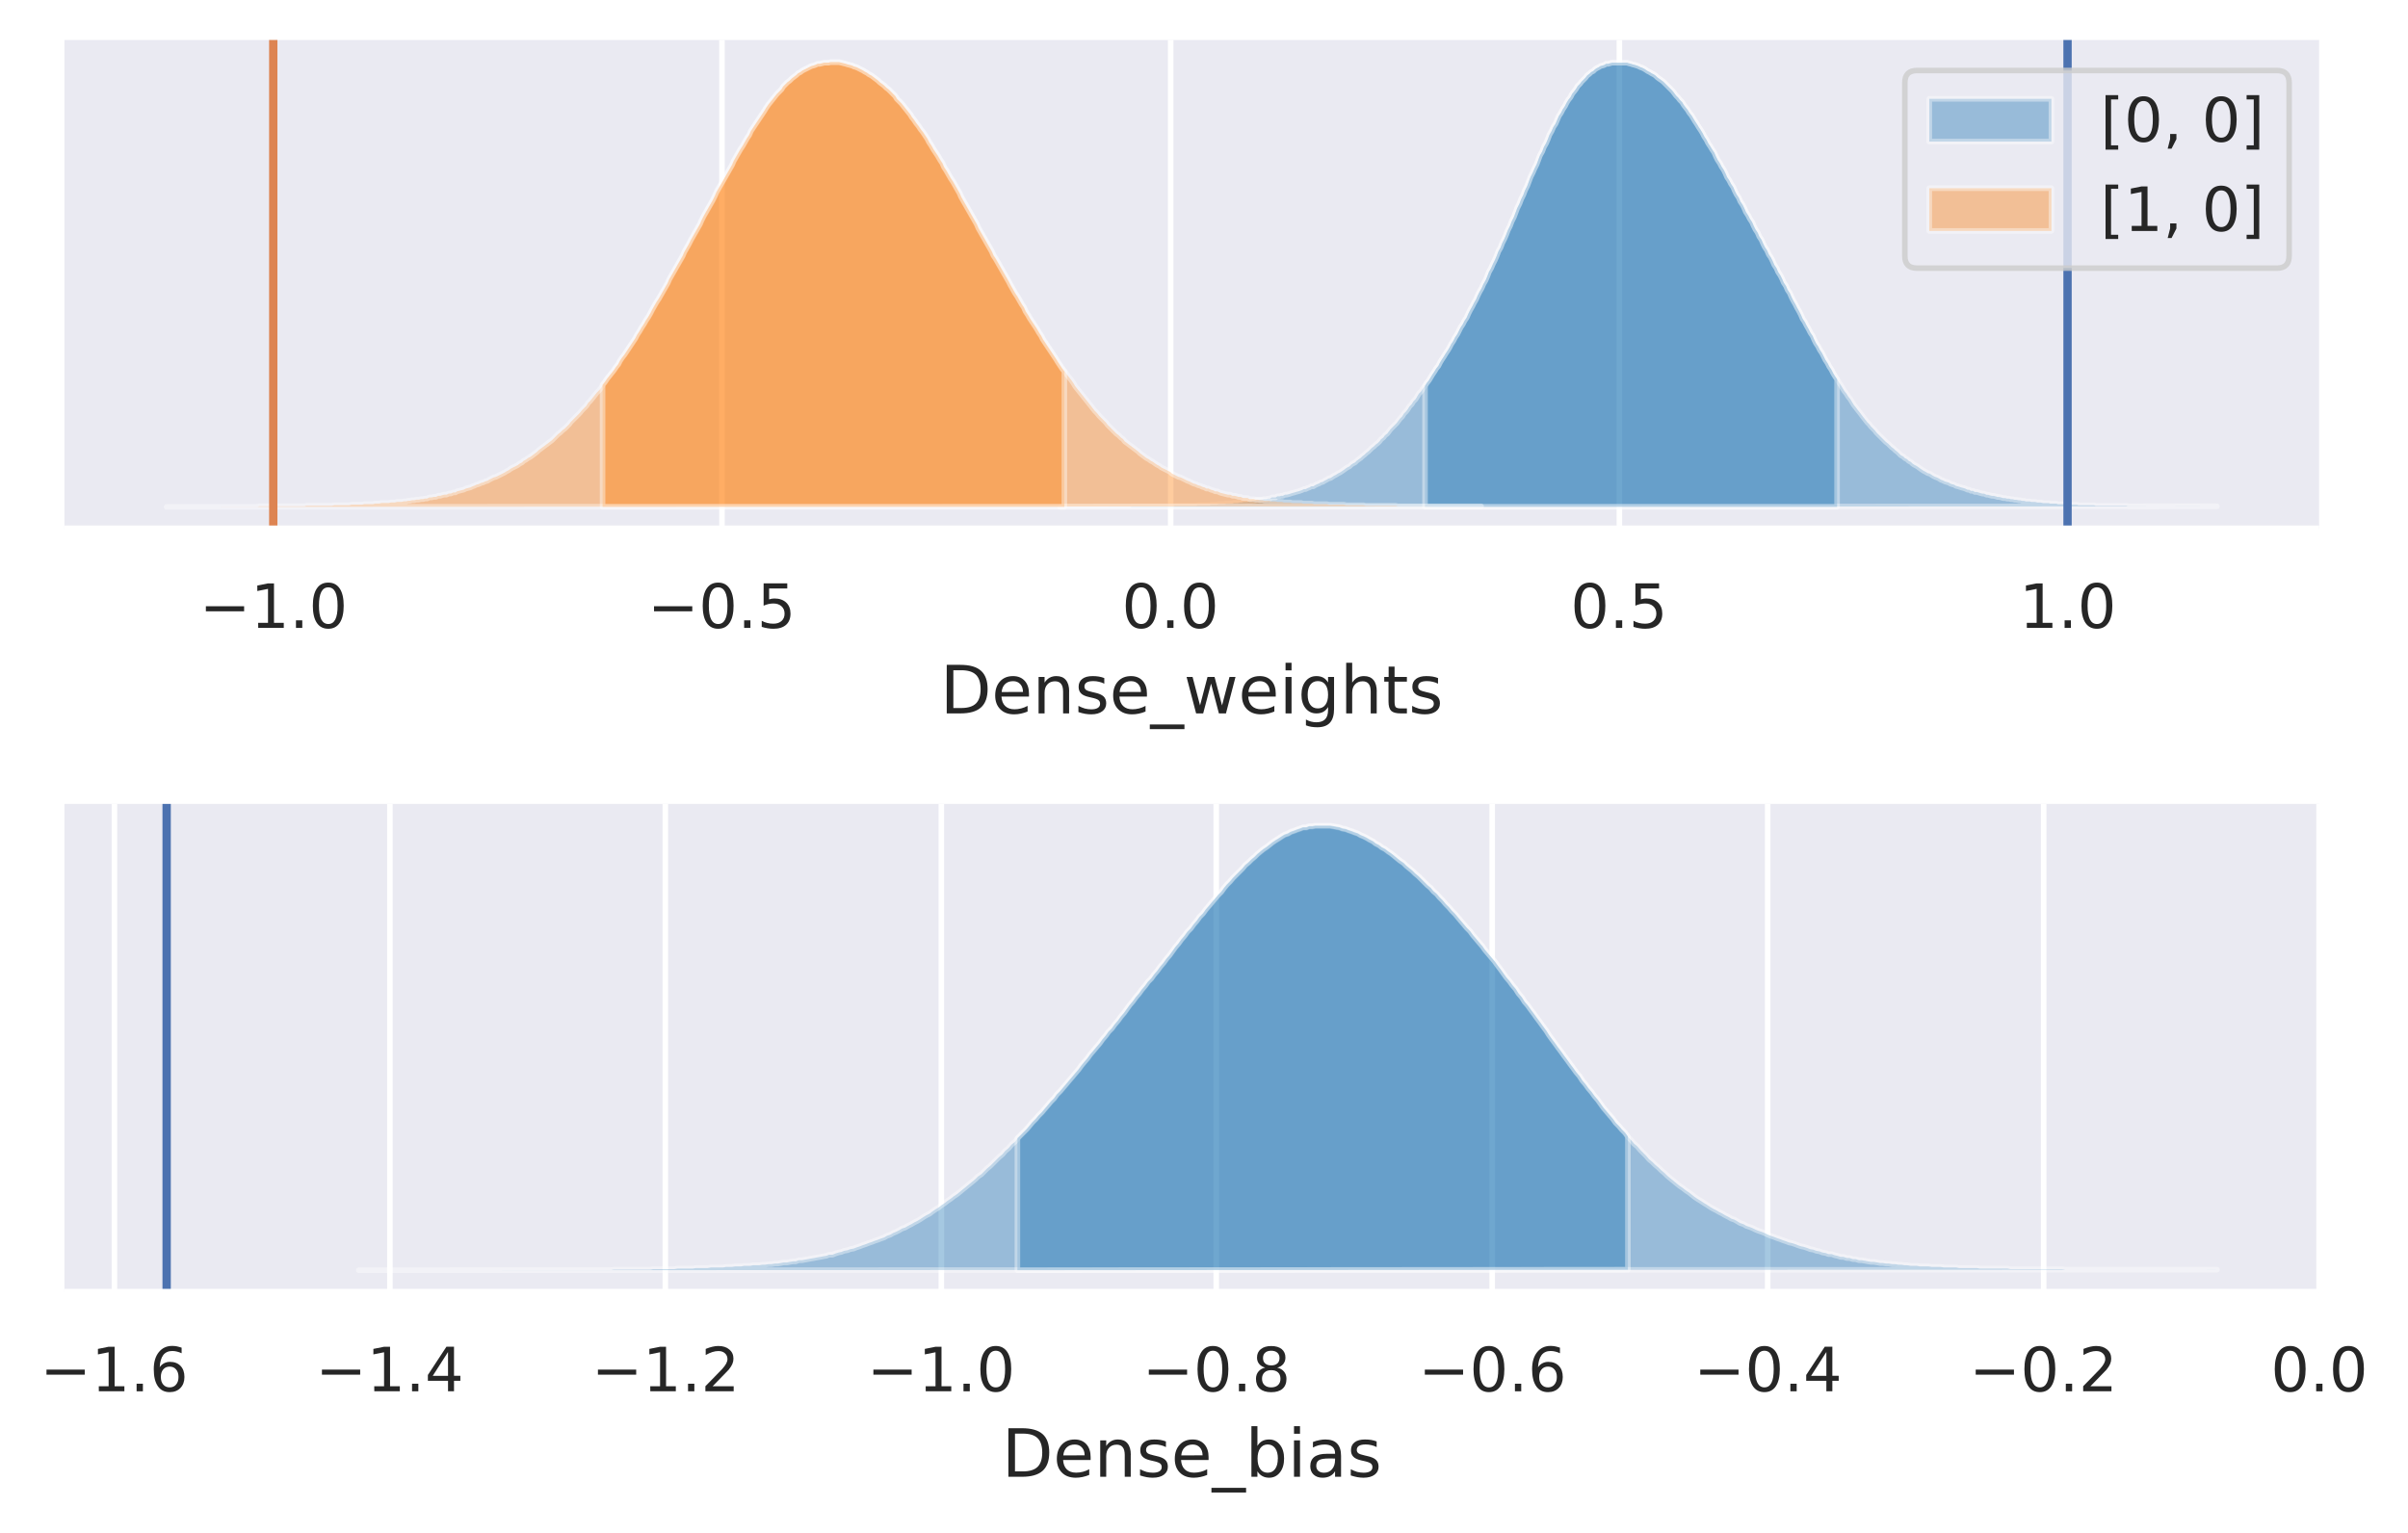 <svg height="368.1" viewBox="0 0 433.6 276.1" width="578.1" xmlns="http://www.w3.org/2000/svg" xmlns:xlink="http://www.w3.org/1999/xlink"><defs><style>*{stroke-linecap:butt;stroke-linejoin:round}</style></defs><g id="figure_1"><path d="M0 276h433.6V0H0z" fill="#fff" id="patch_1"/><g id="axes_1"><path d="M11.6 95.3h406V7.2h-406z" fill="#eaeaf2" id="patch_2"/><g id="matplotlib.axis_1"><g id="xtick_1"><path clip-path="url(#p3bafedf6ba)" d="M49.2 95.3V7.2" fill="none" stroke="#fff" stroke-linecap="round" id="line2d_1"/><g id="text_1"><defs><path d="M10.6 35.5h62.6v-8.3H10.6z" id="DejaVuSans-8722"/><path d="M12.4 8.3h16.1v55.6L11 60.4v9l17.4 3.5h9.9V8.3h16V0H12.5z" id="DejaVuSans-49"/><path d="M10.7 12.4H21V0H10.7z" id="DejaVuSans-46"/><path d="M31.8 66.4q-7.6 0-11.5-7.5-3.8-7.5-3.8-22.5t3.8-22.5q3.9-7.5 11.5-7.5 7.7 0 11.5 7.5T47 36.4q0 15-3.8 22.5t-11.5 7.5zm0 7.8q12.2 0 18.7-9.7T57 36.4Q57 18 50.5 8.3 44-1.4 31.8-1.4 19.5-1.4 13 8.3q-6.5 9.7-6.5 28 0 18.5 6.5 28.2 6.4 9.7 18.7 9.7z" id="DejaVuSans-48"/></defs><g transform="matrix(.11 0 0 -.11 35.9 113.1)" fill="#262626"><use xlink:href="#DejaVuSans-8722"/><use x="83.8" xlink:href="#DejaVuSans-49"/><use x="147.4" xlink:href="#DejaVuSans-46"/><use x="179.2" xlink:href="#DejaVuSans-48"/></g></g></g><g id="xtick_2"><path clip-path="url(#p3bafedf6ba)" d="M130 95.3V7.2" fill="none" stroke="#fff" stroke-linecap="round" id="line2d_2"/><g id="text_2"><defs><path d="M10.8 73h38.7v-8.4H19.8V46.7q2.2.8 4.3 1.1 2.2.4 4.3.4 12.2 0 19.4-6.7 7-6.7 7-18.1 0-11.8-7.2-18.3-7.4-6.5-20.7-6.5-4.6 0-9.4.8-4.7.7-9.8 2.3v10q4.4-2.5 9.1-3.6 4.7-1.2 9.9-1.2 8.5 0 13.4 4.4 5 4.5 5 12 0 7.7-5 12.1Q35 40 26.7 40q-4 0-7.9-.9-4-.9-8-2.7z" id="DejaVuSans-53"/></defs><g transform="matrix(.11 0 0 -.11 116.6 113.1)" fill="#262626"><use xlink:href="#DejaVuSans-8722"/><use x="83.8" xlink:href="#DejaVuSans-48"/><use x="147.4" xlink:href="#DejaVuSans-46"/><use x="179.2" xlink:href="#DejaVuSans-53"/></g></g></g><g id="xtick_3"><path clip-path="url(#p3bafedf6ba)" d="M210.8 95.3V7.2" fill="none" stroke="#fff" stroke-linecap="round" id="line2d_3"/><g transform="matrix(.11 0 0 -.11 202 113.1)" fill="#262626" id="text_3"><use xlink:href="#DejaVuSans-48"/><use x="63.6" xlink:href="#DejaVuSans-46"/><use x="95.4" xlink:href="#DejaVuSans-48"/></g></g><g id="xtick_4"><path clip-path="url(#p3bafedf6ba)" d="M291.6 95.3V7.2" fill="none" stroke="#fff" stroke-linecap="round" id="line2d_4"/><g transform="matrix(.11 0 0 -.11 282.8 113.1)" fill="#262626" id="text_4"><use xlink:href="#DejaVuSans-48"/><use x="63.6" xlink:href="#DejaVuSans-46"/><use x="95.4" xlink:href="#DejaVuSans-53"/></g></g><g id="xtick_5"><path clip-path="url(#p3bafedf6ba)" d="M372.3 95.3V7.2" fill="none" stroke="#fff" stroke-linecap="round" id="line2d_5"/><g transform="matrix(.11 0 0 -.11 363.6 113.1)" fill="#262626" id="text_5"><use xlink:href="#DejaVuSans-49"/><use x="63.6" xlink:href="#DejaVuSans-46"/><use x="95.4" xlink:href="#DejaVuSans-48"/></g></g><g id="text_6"><defs><path d="M19.7 64.8V8.1h11.9q15 0 22 6.8 7 6.9 7 21.6 0 14.7-7 21.5-7 6.8-22 6.8zm-9.9 8.1h20.3q21.2 0 31-8.8 10-8.8 10-27.6T61 8.8Q51.1 0 30.1 0H9.8z" id="DejaVuSans-68"/><path d="M56.2 29.6v-4.4H14.9q.6-9.3 5.6-14.1 5-4.9 14-4.9 5 0 10 1.3 4.8 1.2 9.6 3.8V2.8q-4.8-2-10-3.1-5-1.1-10.2-1.1-13.1 0-20.7 7.6-7.7 7.6-7.7 20.6 0 13.4 7.3 21.3Q20 56 32.3 56q11 0 17.5-7.1 6.4-7.1 6.4-19.3zm-9 2.6q0 7.4-4.1 11.8-4 4.4-10.7 4.4-7.5 0-12-4.3-4.5-4.2-5.2-12z" id="DejaVuSans-101"/><path d="M54.9 33V0h-9v32.7q0 7.8-3 11.6-3 3.9-9.1 3.9-7.3 0-11.5-4.7Q18.1 39 18.1 31V0h-9v54.7h9v-8.5q3.2 5 7.6 7.4Q30.1 56 35.8 56q9.4 0 14.2-5.8Q55 44.3 55 33z" id="DejaVuSans-110"/><path d="M44.3 53v-8.4q-3.8 2-8 2.9-4 1-8.4 1-6.7 0-10-2-3.4-2.1-3.4-6.2 0-3.1 2.4-5 2.4-1.7 9.6-3.3l3-.7q9.7-2 13.7-5.8 4-3.7 4-10.4 0-7.6-6-12-6-4.5-16.6-4.5-4.4 0-9.1.8-4.8.9-10 2.6v9.3q5-2.6 9.7-4 4.9-1.2 9.6-1.2 6.4 0 9.8 2.2 3.4 2.2 3.4 6.1 0 3.7-2.5 5.6-2.4 2-10.8 3.8l-3.1.7q-8.4 1.8-12 5.4-3.8 3.6-3.8 10 0 7.7 5.5 11.9Q16.7 56 26.8 56q5 0 9.4-.7 4.4-.8 8-2.2z" id="DejaVuSans-115"/><path d="M51-16.6v-7H-1v7z" id="DejaVuSans-95"/><path d="M4.2 54.7h9L24.4 12l11.2 42.7h10.6L57.4 12l11.2 42.7h9L63.3 0H52.7L40.9 44.8 29.1 0H18.5z" id="DejaVuSans-119"/><path d="M9.4 54.7h9V0h-9zm0 21.3h9V64.6h-9z" id="DejaVuSans-105"/><path d="M45.4 28q0 9.8-4 15.1-4 5.4-11.3 5.4-7.2 0-11.3-5.4-4-5.4-4-15.1t4-15.1q4-5.4 11.3-5.4 7.3 0 11.3 5.4 4 5.4 4 15zm9-21.2q0-14-6.2-20.8-6.2-6.8-19-6.8-4.7 0-9 .7-4.1.7-8 2.2v8.7q3.9-2.1 7.7-3.1 3.9-1 7.9-1 8.8 0 13.2 4.5 4.4 4.6 4.4 14v4.4q-2.8-4.8-7.1-7.2Q33.9 0 27.9 0q-10 0-16.2 7.7Q5.5 15.3 5.5 28q0 12.7 6.2 20.3Q17.8 56 27.9 56q6 0 10.4-2.4 4.3-2.4 7.1-7.2v8.3h9z" id="DejaVuSans-103"/><path d="M54.9 33V0h-9v32.7q0 7.8-3 11.6-3 3.9-9.1 3.9-7.3 0-11.5-4.7Q18.1 39 18.1 31V0h-9v76h9V46.2q3.2 5 7.6 7.4Q30.1 56 35.8 56q9.4 0 14.2-5.8Q55 44.3 55 33z" id="DejaVuSans-104"/><path d="M18.3 70.2V54.7h18.5v-7H18.3V18q0-6.7 1.8-8.6 1.9-1.9 7.5-1.9h9.2V0h-9.2Q17.2 0 13.2 3.9T9.2 18v29.7H2.8v7h6.6v15.5z" id="DejaVuSans-116"/></defs><g transform="matrix(.12 0 0 -.12 169.3 128.5)" fill="#262626"><use xlink:href="#DejaVuSans-68"/><use x="77" xlink:href="#DejaVuSans-101"/><use x="138.5" xlink:href="#DejaVuSans-110"/><use x="201.9" xlink:href="#DejaVuSans-115"/><use x="254" xlink:href="#DejaVuSans-101"/><use x="315.5" xlink:href="#DejaVuSans-95"/><use x="365.5" xlink:href="#DejaVuSans-119"/><use x="447.3" xlink:href="#DejaVuSans-101"/><use x="508.8" xlink:href="#DejaVuSans-105"/><use x="536.6" xlink:href="#DejaVuSans-103"/><use x="600.1" xlink:href="#DejaVuSans-104"/><use x="663.5" xlink:href="#DejaVuSans-116"/><use x="702.7" xlink:href="#DejaVuSans-115"/></g></g></g><path clip-path="url(#p3bafedf6ba)" d="M190.9 91.3H203.5l.3-.1h7.5l.3-.1H215.4l.3-.1h2.1l.3-.1h1l.4-.1h1l.3-.1h1.1l.3-.1h.7l.3-.1h.4l.3-.1h.7l.3-.1h.4l.3-.1h.3l.4-.1h.3l.4-.1h.3l.3-.1h.4l.3-.1h.4l.3-.2h.7l.3-.2h.4l.3-.1h.3l.4-.2h.3l.4-.1.3-.1.3-.1.4-.1.3-.1.4-.1.3-.1.3-.1.4-.2h.3l.4-.2.3-.1.3-.2h.4l.3-.2.4-.2.3-.1.3-.2.4-.1.3-.2.4-.2.3-.2.4-.1.3-.2.3-.2.4-.2.3-.2.4-.2.3-.2.3-.2.4-.3.3-.2.4-.2.3-.3.3-.2.4-.2.3-.3.4-.3.3-.2.3-.3.4-.3.3-.3.4-.3.3-.3.3-.3.4-.3.3-.3.4-.3.3-.3.3-.4.4-.3.3-.4.4-.3.3-.4.3-.4.4-.4.3-.3.4-.4.3-.4.3-.4.4-.4.3-.5.4-.4.3-.4.3-.5.4-.4.3-.5.4-.4.3-.5.3-.5.4-.4.3-.5.4-.5.3-.5.4-.5.3-.5.3-.5.4-.6.3-.5.4-.5.3-.6.3-.5.4-.6.3-.5.4-.6.3-.5.3-.6.4-.6.3-.6.4-.6.3-.6.3-.6.4-.6.3-.6.4-.6.3-.7.3-.6.4-.7.3-.6.4-.7.3-.7.3-.6.4-.7.3-.7.4-.7.3-.7.3-.8.4-.7.3-.7.4-.8.3-.7.3-.8.4-.7.3-.8.4-.8.3-.7.3-.8.4-.8.3-.8.4-.8.3-.8.3-.8.4-.8.3-.8.4-.8.3-.8.4-.8.3-.8.3-.8.4-.8.3-.7.4-.8.3-.8.3-.8.4-.7.3-.8.4-.7.3-.7.3-.8.4-.7.3-.7.4-.6.3-.7.3-.7.4-.6.3-.6.4-.6.3-.6.3-.5.4-.5.3-.6.4-.5.3-.4.3-.5.4-.4.3-.4.4-.4.3-.3.3-.4.4-.3.3-.3.4-.2.3-.3.3-.2.4-.2.3-.2.4-.1.3-.1.3-.2h.4l.3-.1.4-.1H293l.3.1.4.1.3.1.4.1.3.1.3.1.4.2.3.1.4.2.3.2.3.2.4.2.3.2.4.2.3.2.3.3.4.3.3.2.4.3.3.3.3.3.4.4.3.3.4.4.3.4.3.4.4.4.3.4.4.4.3.5.3.4.4.5.3.5.4.5.3.5.3.5.4.6.3.5.4.6.3.5.3.6.4.6.3.6.4.6.3.5.4.6.3.7.3.6.4.6.3.6.4.6.3.6.3.7.4.6.3.6.4.6.3.7.3.6.4.6.3.7.4.6.3.6.3.7.4.6.3.6.4.6.3.7.3.6.4.6.3.7.4.6.3.7.3.6.4.6.3.7.4.6.3.6.3.7.4.6.3.7.4.6.3.6.3.7.4.6.3.7.4.6.3.7.3.6.4.7.3.6.4.7.3.6.3.7.4.6.3.6.4.7.3.6.4.6.3.7.3.6.4.6.3.6.4.6.3.6.3.6.4.6.3.6.4.6.3.6.3.5.4.6.3.5.4.6.3.5.3.5.4.5.3.5.4.5.3.5.3.5.4.5.3.4.4.5.3.4.3.4.4.5.3.4.4.4.3.4.3.3.4.4.3.4.4.4.3.3.3.3.4.4.3.3.4.3.3.3.3.3.4.3.3.3.4.3.3.3.3.3.4.2.3.3.4.2.3.3.4.2.3.3.3.2.4.2.3.2.4.3.3.2.3.2.4.2.3.2.4.1.3.2.3.2.4.2.3.1.4.2.3.2.3.1.4.2.3.1.4.1.3.2.3.1.4.1.3.2.4.1.3.1.3.1.4.1.3.1.4.2h.3l.3.2h.4l.3.2h.4l.3.1.3.1.4.1h.3l.4.2h.3l.3.1.4.1h.3l.4.1.3.1h.3l.4.1.3.1h.4l.3.1h.4l.3.1h.3l.4.1h.3l.4.1h.3l.3.1h.4l.3.1h.7l.3.1h.7l.4.1h.6l.4.1h1l.3.1h1.1l.3.1h1.4l.3.1h1.7l.3.1h2.8l.3.1h5.5l.3.1H399.2z" fill="#1f77b4" opacity=".4" stroke="#fff" id="patch_3"/><path clip-path="url(#p3bafedf6ba)" d="M256.6 91.3V69.5l.3-.5.4-.5.3-.5.3-.5.4-.6.3-.5.4-.5.3-.6.3-.5.4-.6.3-.5.4-.6.3-.5.3-.6.4-.6.3-.6.4-.6.3-.6.3-.6.4-.6.3-.6.4-.6.3-.7.3-.6.4-.7.3-.6.4-.7.3-.7.3-.6.4-.7.3-.7.4-.7.3-.7.3-.8.4-.7.3-.7.4-.8.3-.7.3-.8.4-.7.3-.8.4-.8.3-.7.3-.8.4-.8.3-.8.4-.8.3-.8.3-.8.4-.8.3-.8.4-.8.3-.8.4-.8.3-.8.3-.8.4-.8.3-.7.4-.8.3-.8.3-.8.4-.7.3-.8.4-.7.3-.7.3-.8.4-.7.3-.7.4-.6.3-.7.3-.7.4-.6.3-.6.4-.6.3-.6.3-.5.4-.5.3-.6.4-.5.3-.4.3-.5.4-.4.3-.4.4-.4.3-.3.3-.4.4-.3.3-.3.4-.2.3-.3.3-.2.4-.2.3-.2.4-.1.3-.1.3-.2h.4l.3-.1.4-.1H293l.3.1.4.1.3.1.4.1.3.1.3.1.4.2.3.1.4.2.3.2.3.2.4.2.3.2.4.2.3.2.3.3.4.3.3.2.4.3.3.3.3.3.4.4.3.3.4.4.3.4.3.4.4.4.3.4.4.4.3.5.3.4.4.5.3.5.4.5.3.5.3.5.4.6.3.5.4.6.3.5.3.6.4.6.3.6.4.6.3.5.4.6.3.7.3.6.4.6.3.6.4.6.3.6.3.7.4.6.3.6.4.6.3.7.3.6.4.6.3.7.4.6.3.6.3.7.4.6.3.6.4.6.3.7.3.6.4.6.3.7.4.6.3.7.3.6.4.6.3.7.4.6.3.6.3.7.4.6.3.7.4.6.3.6.3.7.4.6.3.7.4.6.3.7.3.6.4.7.3.6.4.7.3.6.3.7.4.6.3.6.4.7.3.6.4.6.3.7.3.6.4.6.3.6.4.6.3.6.3.6.4.6.3.6.4.6.3.6.3.5.4.6v23z" fill="#1f77b4" opacity=".4" stroke="#fff" id="patch_4"/><path clip-path="url(#p3bafedf6ba)" d="M30 91.3H46.3l.4-.1H54.8l.4-.1h4.6l.4-.1h2.7l.4-.1H65.2l.4-.1h1.6l.3-.1h.8l.4-.1H70l.4-.1h.7l.4-.1h.8l.4-.1h.4l.4-.1h.3l.4-.1h.4l.4-.1h.4l.4-.1h.4l.3-.1h.4l.4-.2h.4l.4-.1h.4l.4-.2h.4l.3-.1.4-.1h.4l.4-.2h.4l.4-.2h.4l.3-.2.4-.1.4-.1.4-.1.4-.2.4-.1.4-.1.4-.2.3-.1.4-.2.4-.1.4-.2.4-.1.4-.2.4-.1.3-.2.4-.2.4-.2.4-.1.4-.2.4-.2.4-.2.4-.2.3-.2.4-.2.4-.3.4-.2.4-.2.4-.2.4-.3.4-.2.3-.3.4-.2.4-.3.4-.2.4-.3.4-.3.4-.3.3-.3.4-.3.4-.3.4-.3.4-.3.4-.3.4-.3.4-.4.3-.3.4-.4.4-.3.4-.4.4-.3.4-.4.4-.4.3-.4.4-.4.4-.4.4-.4.4-.4.4-.5.4-.4.4-.4.3-.5.4-.4.4-.5.4-.5.4-.5.4-.4.4-.5.3-.5.4-.5.4-.6.4-.5.4-.5.4-.5.4-.6.4-.5.3-.6.4-.6.4-.5.4-.6.4-.6.4-.6.4-.6.4-.6.3-.6.4-.6.4-.7.4-.6.4-.7.4-.6.4-.7.3-.6.4-.7.4-.7.4-.6.4-.7.4-.7.4-.7.4-.7.3-.7.4-.7.4-.7.4-.7.4-.7.4-.7.4-.7.3-.7.4-.7.4-.7.4-.8.4-.7.4-.7.4-.7.4-.7.3-.7.4-.8.4-.7.4-.7.4-.7.4-.7.4-.8.3-.7.4-.7.4-.7.4-.7.4-.7.4-.7.4-.7.4-.7.3-.7.4-.7.4-.7.4-.7.4-.6.4-.7.4-.7.4-.6.3-.7.4-.6.4-.6.4-.6.4-.6.4-.6.4-.6.3-.5.4-.6.4-.5.4-.5.4-.5.4-.5.4-.4.4-.4.3-.5.4-.4.4-.4.4-.3.4-.4.4-.3.4-.3.3-.3.4-.2.4-.3.4-.2.4-.2.4-.2.4-.2.4-.1.3-.1.4-.2h.4l.4-.1.4-.1h.8l.3-.1h1.6l.4.1.4.1.4.1.3.1.4.1.4.1.4.2.4.1.4.2.4.2.4.2.3.2.4.2.4.3.4.2.4.3.4.3.4.3.3.3.4.3.4.3.4.4.4.3.4.4.4.4.4.4.3.5.4.4.4.4.4.5.4.5.4.5.4.5.3.5.4.5.4.6.4.5.4.6.4.5.4.6.4.6.3.6.4.6.4.7.4.6.4.6.4.7.4.6.3.7.4.6.4.7.4.7.4.6.4.7.4.7.4.7.3.7.4.7.4.7.4.7.4.7.4.7.4.7.4.7.3.7.4.7.4.7.4.7.4.7.4.7.4.7.3.7.4.6.4.7.4.7.4.7.4.7.4.7.4.7.3.6.4.7.4.7.4.6.4.7.4.7.4.6.3.7.4.6.4.7.4.6.4.6.4.6.4.7.4.6.3.6.4.6.4.6.4.6.4.6.4.6.4.6.3.5.4.6.4.6.4.5.4.6.4.5.4.5.4.6.3.5.4.5.4.5.4.5.4.5.4.5.4.5.4.5.3.4.4.5.4.4.4.5.4.4.4.4.4.4.3.4.4.4.4.4.4.4.4.4.4.3.4.4.4.3.3.4.4.3.4.3.4.3.4.3.4.3.4.3.3.3.4.3.4.3.4.3.4.2.4.3.4.2.4.3.3.2.4.2.4.3.4.2.4.2.4.2.4.2.3.3.4.2.4.2.4.2.4.1.4.2.4.2.4.2.3.1.4.2.4.2.4.1.4.2.4.1.4.2.4.1.3.2h.4l.4.2.4.1.4.2h.4l.4.2.3.1.4.1.4.1.4.1h.4l.4.2h.4l.4.1.3.1h.4l.4.2h.8l.4.2h.7l.4.1h.4l.4.1h.4l.4.1h.8l.3.1h.8l.4.1h.8l.4.1h1.1l.4.1h1.6l.3.1h1.6l.4.1h2.3l.4.1H242l.4.1H245.5l.4.1h5.4l.4.1H266.7z" fill="#ff7f0e" opacity=".4" stroke="#fff" id="patch_5"/><path clip-path="url(#p3bafedf6ba)" d="M108.5 91.3v-22l.4-.5.4-.6.4-.5.4-.5.4-.5.4-.6.4-.5.3-.6.4-.6.4-.5.4-.6.4-.6.4-.6.4-.6.4-.6.3-.6.4-.6.4-.7.4-.6.4-.7.4-.6.4-.7.3-.6.4-.7.4-.7.4-.6.4-.7.4-.7.4-.7.4-.7.3-.7.4-.7.4-.7.4-.7.4-.7.4-.7.4-.7.3-.7.4-.7.4-.7.4-.8.4-.7.4-.7.4-.7.4-.7.3-.7.4-.8.4-.7.4-.7.4-.7.4-.7.4-.8.3-.7.4-.7.4-.7.4-.7.4-.7.4-.7.4-.7.4-.7.3-.7.4-.7.4-.7.4-.7.4-.6.4-.7.4-.7.4-.6.3-.7.4-.6.4-.6.4-.6.4-.6.4-.6.4-.6.3-.5.4-.6.4-.5.4-.5.4-.5.4-.5.4-.4.4-.4.3-.5.4-.4.4-.4.4-.3.4-.4.4-.3.4-.3.3-.3.4-.2.4-.3.4-.2.4-.2.4-.2.4-.2.4-.1.3-.1.4-.2h.4l.4-.1.4-.1h.8l.3-.1h1.6l.4.1.4.1.4.1.3.1.4.1.4.1.4.2.4.1.4.2.4.2.4.2.3.2.4.2.4.3.4.2.4.3.4.3.4.3.3.3.4.3.4.3.4.4.4.3.4.4.4.4.4.4.3.5.4.4.4.4.4.5.4.5.4.5.4.5.3.5.4.5.4.6.4.5.4.6.4.5.4.6.4.6.3.6.4.6.4.7.4.6.4.6.4.7.4.6.3.7.4.6.4.7.4.7.4.6.4.7.4.7.4.7.3.7.4.7.4.7.4.7.4.7.4.7.4.7.4.7.3.7.4.7.4.7.4.7.4.7.4.7.4.7.3.7.4.6.4.7.4.7.4.7.4.7.4.7.4.7.3.6.4.7.4.7.4.6.4.7.4.7.4.6.3.7.4.6.4.7.4.6.4.6.4.6.4.7.4.6.3.6.4.6.4.6.4.6.4.6.4.6.4.6.3.5.4.6.4.6.4.5v24.4z" fill="#ff7f0e" opacity=".4" stroke="#fff" id="patch_6"/><path clip-path="url(#p3bafedf6ba)" d="M372.3 95.3V7.2" fill="none" stroke="#4c72b0" stroke-linecap="round" stroke-width="1.5" id="line2d_6"/><path clip-path="url(#p3bafedf6ba)" d="M49.2 95.3V7.2" fill="none" stroke="#dd8452" stroke-linecap="round" stroke-width="1.5" id="line2d_7"/><path d="M11.6 95.3h406" fill="none" stroke="#fff" stroke-linecap="square" stroke-width="1.3" id="patch_7"/><g id="legend_1"><path d="M345.2 48.3H410q2.2 0 2.2-2.2V14.9q0-2.2-2.2-2.2h-64.8q-2.2 0-2.2 2.2v31.2q0 2.2 2.2 2.2z" fill="#eaeaf2" opacity=".8" stroke="#ccc" id="patch_8"/><path d="M347.4 25.5h22v-7.7h-22z" fill="#1f77b4" opacity=".4" stroke="#fff" id="patch_9"/><g id="text_7"><defs><path d="M8.6 76h20.7v-7H17.6V-6.2h11.7v-7H8.6z" id="DejaVuSans-91"/><path d="M11.7 12.4H22V4l-8-15.6H7.7l4 15.6z" id="DejaVuSans-44"/><path d="M30.4 76v-89.2H9.7v7h11.7V69H9.7v7z" id="DejaVuSans-93"/></defs><g transform="matrix(.11 0 0 -.11 378.2 25.5)" fill="#262626"><use xlink:href="#DejaVuSans-91"/><use x="39" xlink:href="#DejaVuSans-48"/><use x="102.6" xlink:href="#DejaVuSans-44"/><use x="134.4" xlink:href="#DejaVuSans-32"/><use x="166.2" xlink:href="#DejaVuSans-48"/><use x="229.8" xlink:href="#DejaVuSans-93"/></g></g><path d="M347.4 41.6h22v-7.7h-22z" fill="#ff7f0e" opacity=".4" stroke="#fff" id="patch_10"/><g transform="matrix(.11 0 0 -.11 378.2 41.6)" fill="#262626" id="text_8"><use xlink:href="#DejaVuSans-91"/><use x="39" xlink:href="#DejaVuSans-49"/><use x="102.6" xlink:href="#DejaVuSans-44"/><use x="134.4" xlink:href="#DejaVuSans-32"/><use x="166.2" xlink:href="#DejaVuSans-48"/><use x="229.8" xlink:href="#DejaVuSans-93"/></g></g></g><g id="axes_2"><path d="M11.6 232.8h406v-88h-406z" fill="#eaeaf2" id="patch_11"/><g id="matplotlib.axis_2"><g id="xtick_6"><path clip-path="url(#pd7d88dd319)" d="M20.6 232.8v-88" fill="none" stroke="#fff" stroke-linecap="round" id="line2d_8"/><g id="text_9"><defs><path d="M33 40.4q-6.6 0-10.5-4.6-3.9-4.5-3.9-12.4T22.5 11Q26.4 6.4 33 6.4q6.7 0 10.5 4.6 4 4.5 4 12.4t-4 12.4q-3.8 4.6-10.5 4.6zm19.6 30.9v-9Q48.9 64.1 45 65q-3.8 1-7.5 1-9.8 0-15-6.7-5-6.6-5.8-19.9 2.9 4.3 7.2 6.5 4.4 2.3 9.6 2.3 11 0 17.4-6.7 6.3-6.6 6.3-18.1 0-11.2-6.6-18Q44-1.4 33-1.4q-12.6 0-19.3 9.7Q7 18 7 36.3 7 53.8 15.2 64q8.2 10.3 22 10.3 3.7 0 7.5-.7 3.8-.8 7.9-2.2z" id="DejaVuSans-54"/></defs><g transform="matrix(.11 0 0 -.11 7.2 250.6)" fill="#262626"><use xlink:href="#DejaVuSans-8722"/><use x="83.8" xlink:href="#DejaVuSans-49"/><use x="147.4" xlink:href="#DejaVuSans-46"/><use x="179.2" xlink:href="#DejaVuSans-54"/></g></g></g><g id="xtick_7"><path clip-path="url(#pd7d88dd319)" d="M70.2 232.8v-88" fill="none" stroke="#fff" stroke-linecap="round" id="line2d_9"/><g id="text_10"><defs><path d="M37.8 64.3l-25-39h25zM35.2 73h12.4V25.4H58v-8.2H47.6V0h-9.8v17.2h-33v9.5z" id="DejaVuSans-52"/></defs><g transform="matrix(.11 0 0 -.11 56.8 250.6)" fill="#262626"><use xlink:href="#DejaVuSans-8722"/><use x="83.8" xlink:href="#DejaVuSans-49"/><use x="147.4" xlink:href="#DejaVuSans-46"/><use x="179.2" xlink:href="#DejaVuSans-52"/></g></g></g><g id="xtick_8"><path clip-path="url(#pd7d88dd319)" d="M119.8 232.8v-88" fill="none" stroke="#fff" stroke-linecap="round" id="line2d_10"/><g id="text_11"><defs><path d="M19.2 8.3h34.4V0H7.3v8.3l15.3 15.6q9.7 9.8 12.2 12.6 4.7 5.3 6.6 9 2 3.7 2 7.3 0 5.8-4.2 9.5-4 3.6-10.6 3.6-4.6 0-9.8-1.6-5.1-1.6-11-4.9v10q6 2.4 11.1 3.6 5.2 1.2 9.5 1.2 11.4 0 18-5.7 6.8-5.6 6.8-15 0-4.6-1.7-8.6-1.6-4-6-9.5l-7.9-8.2L19.2 8.3z" id="DejaVuSans-50"/></defs><g transform="matrix(.11 0 0 -.11 106.5 250.6)" fill="#262626"><use xlink:href="#DejaVuSans-8722"/><use x="83.8" xlink:href="#DejaVuSans-49"/><use x="147.4" xlink:href="#DejaVuSans-46"/><use x="179.2" xlink:href="#DejaVuSans-50"/></g></g></g><g id="xtick_9"><path clip-path="url(#pd7d88dd319)" d="M169.5 232.8v-88" fill="none" stroke="#fff" stroke-linecap="round" id="line2d_11"/><g transform="matrix(.11 0 0 -.11 156.1 250.6)" fill="#262626" id="text_12"><use xlink:href="#DejaVuSans-8722"/><use x="83.8" xlink:href="#DejaVuSans-49"/><use x="147.4" xlink:href="#DejaVuSans-46"/><use x="179.2" xlink:href="#DejaVuSans-48"/></g></g><g id="xtick_10"><path clip-path="url(#pd7d88dd319)" d="M219 232.8v-88" fill="none" stroke="#fff" stroke-linecap="round" id="line2d_12"/><g id="text_13"><defs><path d="M31.8 34.6q-7 0-11-3.7-4.1-3.8-4.1-10.4 0-6.6 4-10.3 4-3.8 11-3.8 7.1 0 11.2 3.8 4 3.8 4 10.3 0 6.6-4 10.4-4 3.7-11.1 3.7zm-9.9 4.2q-6.3 1.6-9.9 6Q8.5 49 8.5 55.2q0 8.8 6.2 13.8 6.3 5.1 17 5.1 11 0 17.2-5Q55 64 55 55.2q0-6.2-3.6-10.6-3.5-4.3-9.8-5.9 7.1-1.6 11.1-6.5 4-4.8 4-11.8 0-10.6-6.5-16.3-6.5-5.6-18.5-5.6T13.2 4.2Q6.8 10 6.8 20.5q0 7 4 11.8 4 4.9 11.1 6.5zm-3.6 15.6q0-5.7 3.5-8.8 3.6-3.2 10-3.2 6.3 0 10 3.2 3.5 3.1 3.5 8.8 0 5.7-3.6 8.8-3.6 3.2-10 3.2-6.3 0-9.9-3.2-3.5-3.1-3.5-8.8z" id="DejaVuSans-56"/></defs><g transform="matrix(.11 0 0 -.11 205.7 250.6)" fill="#262626"><use xlink:href="#DejaVuSans-8722"/><use x="83.8" xlink:href="#DejaVuSans-48"/><use x="147.4" xlink:href="#DejaVuSans-46"/><use x="179.2" xlink:href="#DejaVuSans-56"/></g></g></g><g id="xtick_11"><path clip-path="url(#pd7d88dd319)" d="M268.7 232.8v-88" fill="none" stroke="#fff" stroke-linecap="round" id="line2d_13"/><g transform="matrix(.11 0 0 -.11 255.4 250.6)" fill="#262626" id="text_14"><use xlink:href="#DejaVuSans-8722"/><use x="83.8" xlink:href="#DejaVuSans-48"/><use x="147.4" xlink:href="#DejaVuSans-46"/><use x="179.2" xlink:href="#DejaVuSans-54"/></g></g><g id="xtick_12"><path clip-path="url(#pd7d88dd319)" d="M318.3 232.8v-88" fill="none" stroke="#fff" stroke-linecap="round" id="line2d_14"/><g transform="matrix(.11 0 0 -.11 305 250.6)" fill="#262626" id="text_15"><use xlink:href="#DejaVuSans-8722"/><use x="83.8" xlink:href="#DejaVuSans-48"/><use x="147.4" xlink:href="#DejaVuSans-46"/><use x="179.2" xlink:href="#DejaVuSans-52"/></g></g><g id="xtick_13"><path clip-path="url(#pd7d88dd319)" d="M368 232.8v-88" fill="none" stroke="#fff" stroke-linecap="round" id="line2d_15"/><g transform="matrix(.11 0 0 -.11 354.6 250.6)" fill="#262626" id="text_16"><use xlink:href="#DejaVuSans-8722"/><use x="83.8" xlink:href="#DejaVuSans-48"/><use x="147.4" xlink:href="#DejaVuSans-46"/><use x="179.2" xlink:href="#DejaVuSans-50"/></g></g><g id="xtick_14"><path clip-path="url(#pd7d88dd319)" d="M417.6 232.8v-88" fill="none" stroke="#fff" stroke-linecap="round" id="line2d_16"/><g transform="matrix(.11 0 0 -.11 408.9 250.6)" fill="#262626" id="text_17"><use xlink:href="#DejaVuSans-48"/><use x="63.6" xlink:href="#DejaVuSans-46"/><use x="95.4" xlink:href="#DejaVuSans-48"/></g></g><g id="text_18"><defs><path d="M48.7 27.3q0 9.9-4 15.5-4.2 5.7-11.3 5.7-7.1 0-11.2-5.7-4-5.6-4-15.5 0-10 4-15.6t11.2-5.6q7.1 0 11.2 5.7 4 5.6 4 15.5zM18 46.3q2.9 5 7.2 7.3Q29.6 56 35.6 56q10 0 16.2-8Q58 40.3 58 27.4q0-12.9-6.2-20.8-6.2-8-16.2-8-6 0-10.3 2.5Q21 3.3 18 8.2V0h-9v76h9z" id="DejaVuSans-98"/><path d="M34.3 27.5q-11 0-15.1-2.5-4.2-2.5-4.2-8.5 0-4.8 3.1-7.6 3.2-2.8 8.6-2.8 7.5 0 12 5.3t4.5 14v2zm17.9 3.7V0h-9v8.3q-3-5-7.7-7.3Q31-1.4 24.3-1.4 16-1.4 11 3.3 6 8 6 15.9q0 9.2 6.2 14 6.2 4.6 18.4 4.6h12.6v1q0 6.1-4 9.5-4.1 3.4-11.5 3.4-4.7 0-9.2-1.1-4.4-1.2-8.5-3.4v8.3q5 2 9.6 2.8 4.6 1 9 1 11.9 0 17.7-6.2 5.9-6.1 5.9-18.6z" id="DejaVuSans-97"/></defs><g transform="matrix(.12 0 0 -.12 180.4 266)" fill="#262626"><use xlink:href="#DejaVuSans-68"/><use x="77" xlink:href="#DejaVuSans-101"/><use x="138.5" xlink:href="#DejaVuSans-110"/><use x="201.9" xlink:href="#DejaVuSans-115"/><use x="254" xlink:href="#DejaVuSans-101"/><use x="315.5" xlink:href="#DejaVuSans-95"/><use x="365.5" xlink:href="#DejaVuSans-98"/><use x="429" xlink:href="#DejaVuSans-105"/><use x="456.8" xlink:href="#DejaVuSans-97"/><use x="518.1" xlink:href="#DejaVuSans-115"/></g></g></g><path clip-path="url(#pd7d88dd319)" d="M64.6 228.8H109.9l.6-.1h6.6l.5-.1H121.4l.6-.1h2.7l.6-.1h2.1l.6-.1h2.2l.5-.1h1.1l.6-.1h1.1l.5-.1h1.1l.5-.1h1.1l.6-.1h.5l.6-.1h.5l.6-.1h.5l.6-.1.5-.1h.6l.5-.1.6-.1h.5l.5-.2h.6l.5-.1.6-.1.5-.1.6-.1.5-.1.6-.1.5-.1.6-.1.5-.2h.6l.5-.2.6-.2.5-.1.5-.2.6-.1.5-.2.6-.1.5-.2.6-.2.5-.2.6-.2.5-.2.6-.2.5-.2.6-.2.5-.2.6-.2.5-.3.6-.2.5-.3.5-.2.6-.3.5-.3.6-.2.5-.3.6-.3.5-.3.6-.3.5-.3.6-.4.5-.3.6-.3.5-.4.6-.4.5-.3.5-.4.6-.4.5-.4.6-.4.5-.4.6-.4.5-.4.6-.5.5-.4.6-.5.5-.4.6-.5.5-.5.6-.4.5-.5.5-.5.6-.5.5-.5.6-.6.5-.5.6-.5.5-.6.6-.5.5-.6.6-.5.5-.6.6-.6.5-.5.6-.6.5-.6.5-.6.6-.6.5-.6.6-.6.5-.6.6-.7.5-.6.6-.6.5-.7.6-.6.5-.6.6-.7.5-.6.6-.7.5-.6.6-.7.5-.7.5-.6.6-.7.5-.7.6-.7.5-.6.6-.7.5-.7.6-.7.5-.7.6-.6.5-.7.6-.7.5-.7.6-.7.5-.7.5-.7.6-.7.5-.7.6-.7.5-.7.6-.7.5-.7.6-.6.5-.7.6-.7.5-.7.6-.7.5-.7.6-.7.5-.7.5-.7.6-.7.5-.7.6-.7.5-.7.6-.6.5-.7.6-.7.5-.7.6-.6.5-.7.6-.7.5-.6.6-.7.5-.6.6-.6.5-.7.5-.6.6-.6.5-.6.6-.6.5-.5.6-.6.5-.6.6-.5.5-.5.6-.5.5-.5.6-.5.5-.4.6-.4.5-.4.5-.4.6-.4.5-.3.6-.4.5-.3.6-.2.5-.3.6-.2.5-.2.6-.2.5-.2h.6l.5-.2h.6l.5-.1h2.7l.6.1.5.1.6.1.5.2.6.1.5.2.6.2.5.2.6.2.5.3.5.2.6.3.5.3.6.3.5.4.6.3.5.4.6.3.5.4.6.4.5.4.6.5.5.4.6.4.5.5.6.5.5.4.5.5.6.5.5.5.6.6.5.5.6.5.5.6.6.5.5.6.6.6.5.6.6.6.5.6.6.6.5.6.5.6.6.7.5.6.6.6.5.7.6.7.5.6.6.7.5.7.6.7.5.6.6.7.5.7.6.8.5.7.5.7.6.7.5.7.6.7.5.8.6.7.5.8.6.7.5.7.6.8.5.7.6.8.5.7.6.8.5.8.5.7.6.8.5.7.6.8.5.7.6.8.5.7.6.8.5.7.6.7.5.8.6.7.5.7.6.7.5.7.6.7.5.7.5.7.6.7.5.6.6.7.5.7.6.6.5.6.6.6.5.7.6.6.5.6.6.5.5.6.6.6.5.5.5.6.6.5.5.5.6.5.5.5.6.5.5.5.6.5.5.4.6.5.5.4.6.4.5.4.6.4.5.4.5.4.6.4.5.3.6.4.5.3.6.4.5.3.6.3.5.3.6.3.5.3.6.3.5.3.6.2.5.3.5.3.6.2.5.3.6.2.5.2.6.3.5.2.6.2.5.2.6.3.5.2.6.2.5.2.6.2.5.2.6.2.5.2.5.1.6.2.5.2.6.2.5.1.6.2.5.2.6.1.5.2.6.1.5.2.6.1.5.2h.6l.5.2.5.1.6.2h.5l.6.2h.5l.6.2h.5l.6.2h.5l.6.1.5.1.6.1h.5l.6.1.5.1h.5l.6.1h.5l.6.1h.5l.6.1h.5l.6.1h.5l.6.1h1.1l.5.1h1.6l.6.1h1.6l.6.1h2.2l.5.1H356l.5.1h5l.5.1H371.3l.6.1H399.2z" fill="#1f77b4" opacity=".4" stroke="#fff" id="patch_12"/><path clip-path="url(#pd7d88dd319)" d="M183.2 228.8V205l.6-.6.5-.5.6-.6.5-.6.5-.6.6-.6.5-.6.6-.6.5-.6.6-.7.5-.6.6-.6.5-.7.6-.6.5-.6.6-.7.5-.6.6-.7.5-.6.6-.7.5-.7.5-.6.6-.7.5-.7.6-.7.5-.6.6-.7.5-.7.6-.7.5-.7.6-.6.5-.7.6-.7.5-.7.6-.7.5-.7.5-.7.6-.7.5-.7.6-.7.5-.7.6-.7.5-.7.6-.6.5-.7.6-.7.5-.7.6-.7.5-.7.6-.7.5-.7.5-.7.6-.7.5-.7.6-.7.5-.7.6-.6.5-.7.6-.7.5-.7.6-.6.5-.7.6-.7.5-.6.6-.7.5-.6.6-.6.5-.7.5-.6.6-.6.5-.6.6-.6.5-.5.6-.6.5-.6.6-.5.5-.5.6-.5.5-.5.6-.5.5-.4.6-.4.5-.4.5-.4.6-.4.5-.3.6-.4.5-.3.6-.2.5-.3.6-.2.5-.2.6-.2.5-.2h.6l.5-.2h.6l.5-.1h2.7l.6.1.5.1.6.1.5.2.6.1.5.2.6.2.5.2.6.2.5.3.5.2.6.3.5.3.6.3.5.4.6.3.5.4.6.3.5.4.6.4.5.4.6.5.5.4.6.4.5.5.6.5.5.4.5.5.6.5.5.5.6.6.5.5.6.5.5.6.6.5.5.6.6.6.5.6.6.6.5.6.6.6.5.6.5.6.6.7.5.6.6.6.5.7.6.7.5.6.6.7.5.7.6.7.5.6.6.7.5.7.6.8.5.7.5.7.6.7.5.7.6.7.5.8.6.7.5.8.6.7.5.7.6.8.5.7.6.8.5.7.6.8.5.8.5.7.6.8.5.7.6.8.5.7.6.8.5.7.6.8.5.7.6.7.5.8.6.7.5.7.6.7.5.7.6.7.5.7.5.7.6.7.5.6.6.7.5.7.6.6.5.6.6.6.5.7v24z" fill="#1f77b4" opacity=".4" stroke="#fff" id="patch_13"/><path clip-path="url(#pd7d88dd319)" d="M30 232.8v-88" fill="none" stroke="#4c72b0" stroke-linecap="round" stroke-width="1.5" id="line2d_17"/><path d="M11.6 232.8h406" fill="none" stroke="#fff" stroke-linecap="square" stroke-width="1.3" id="patch_14"/></g></g><defs><clipPath id="p3bafedf6ba"><path d="M11.6 7.2h406.1v88.1H11.6z"/></clipPath><clipPath id="pd7d88dd319"><path d="M11.6 144.7h406.1v88.1H11.6z"/></clipPath></defs></svg>